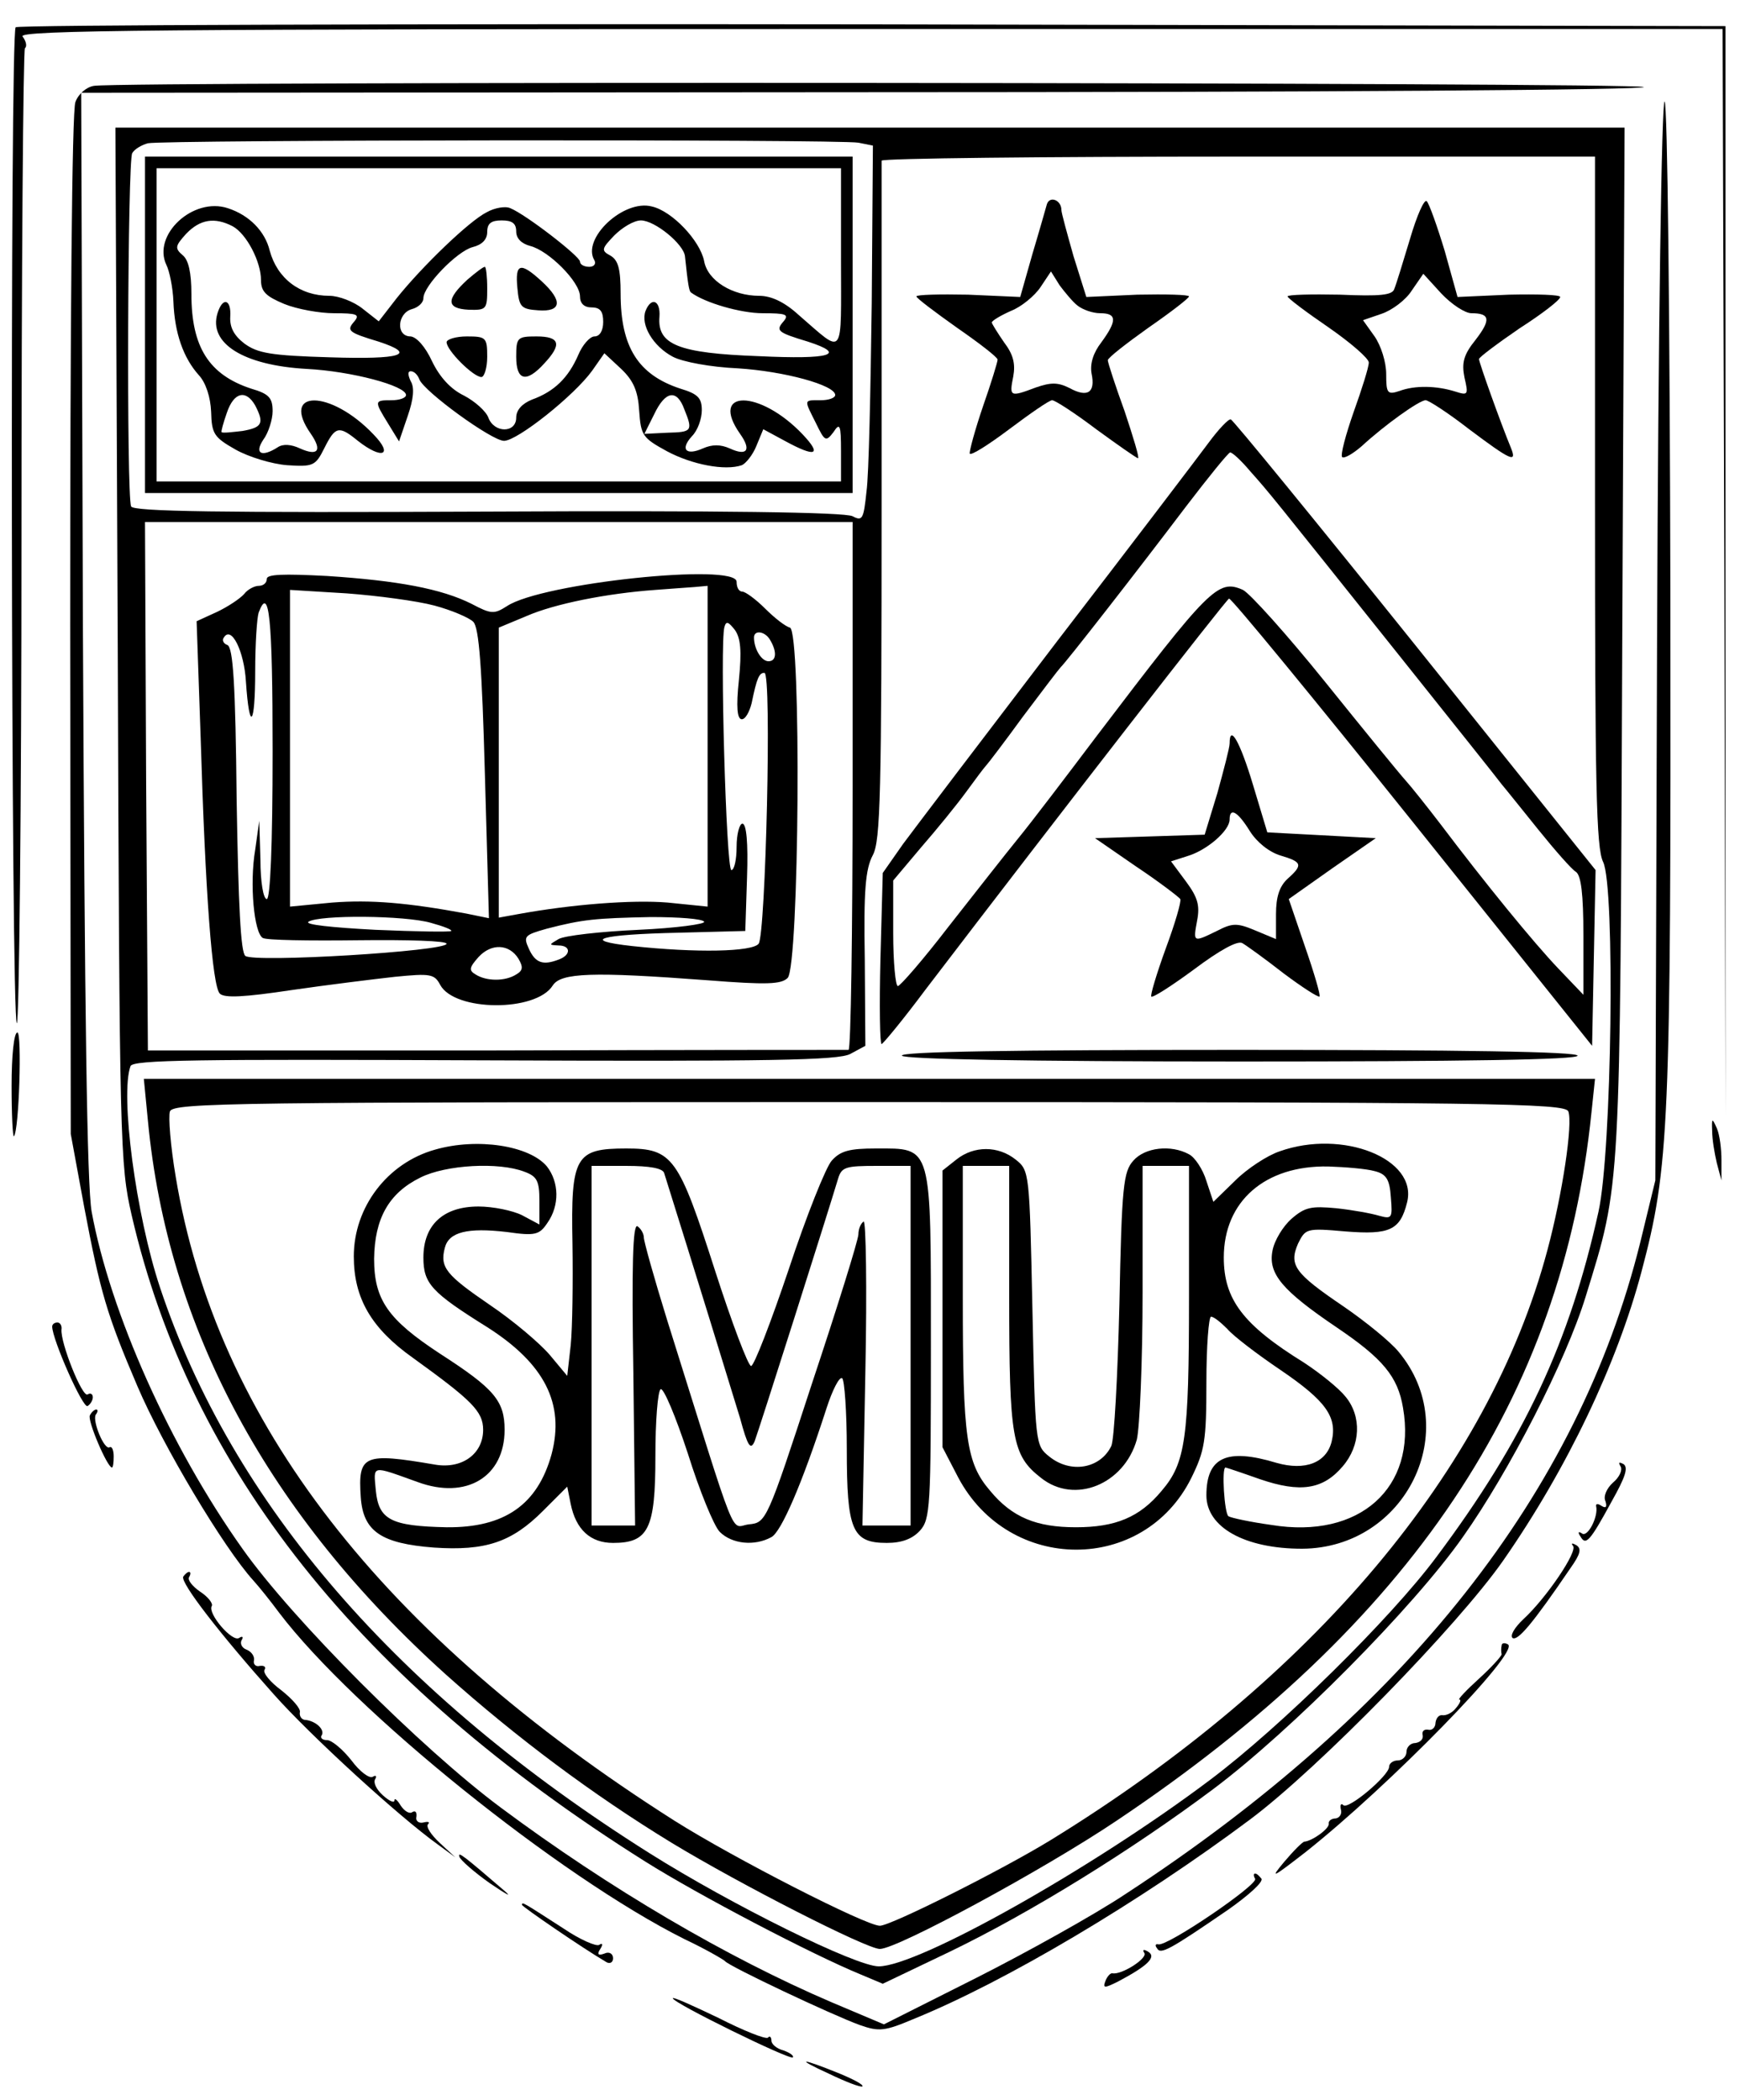 <?xml version="1.0" standalone="no"?>
<!DOCTYPE svg PUBLIC "-//W3C//DTD SVG 20010904//EN"
 "http://www.w3.org/TR/2001/REC-SVG-20010904/DTD/svg10.dtd">
<svg version="1.0" xmlns="http://www.w3.org/2000/svg"
 width="300pt" height="362pt" viewBox="0 0 300 362"
 preserveAspectRatio="xMidYMid meet">
<g transform="translate(0,362) scale(0.1,-0.1)"
fill="#000000" stroke="none">
<path d="M27 3573 c-10 -9 -8 -1711 2 -1717 4 -3 8 373 8 835 0 462 3 842 6
846 4 3 2 12 -4 20 -10 11 230 13 1460 13 l1471 0 3 -937 2 -938 0 940 0 940
-1471 3 c-809 1 -1474 -1 -1477 -5z"/>
<path d="M162 3472 c-13 -2 -27 -14 -32 -28 -6 -14 -9 -390 -9 -901 l1 -878
23 -125 c28 -148 39 -186 92 -310 44 -103 149 -279 200 -335 10 -11 30 -36 44
-55 129 -170 483 -455 699 -563 36 -17 67 -35 70 -38 7 -9 185 -93 232 -110
34 -12 43 -11 95 11 157 64 388 201 578 343 118 88 359 335 437 447 110 158
196 339 238 497 48 181 51 247 50 1159 -1 489 -5 856 -10 859 -5 3 -11 -384
-13 -927 l-3 -933 -26 -107 c-107 -431 -402 -806 -887 -1123 -54 -36 -171
-101 -258 -145 l-159 -80 -90 38 c-180 77 -383 196 -571 336 -137 102 -358
323 -445 446 -125 176 -228 407 -260 581 -8 45 -12 344 -15 997 l-3 932 1357
1 c777 0 1349 4 1337 9 -21 8 -2622 10 -2672 2z"/>
<path d="M203 2508 c3 -863 4 -896 24 -983 101 -437 392 -804 885 -1114 92
-58 289 -161 372 -195 l38 -16 115 55 c141 68 315 176 454 280 135 101 346
314 431 435 80 113 178 304 212 415 61 198 59 171 63 1133 l4 882 -1301 0
-1301 0 4 -892z m1277 866 l25 -5 -2 -272 c-2 -150 -5 -296 -9 -324 -5 -48 -7
-52 -24 -43 -13 7 -229 10 -630 8 -463 -2 -611 0 -614 9 -8 20 -6 597 2 609 4
7 16 14 27 17 26 6 1192 7 1225 1z m1270 -617 c0 -490 2 -599 14 -623 21 -43
15 -500 -8 -603 -50 -226 -128 -393 -280 -596 -79 -106 -268 -292 -389 -383
-203 -153 -504 -322 -572 -322 -39 0 -252 105 -395 195 -435 274 -720 603
-844 975 -42 126 -69 333 -51 382 4 11 114 12 610 10 495 -2 610 0 631 11 l26
14 -1 149 c-2 118 1 156 14 180 13 25 15 104 15 609 0 319 0 583 0 588 0 4
277 7 615 7 l615 0 0 -593z m-1280 -492 c0 -250 -3 -455 -7 -455 -5 0 -278 0
-608 -1 l-600 0 -3 456 -2 455 610 0 610 0 0 -455z"/>
<path d="M250 3060 l0 -290 610 0 610 0 0 290 0 290 -610 0 -610 0 0 -290z
m1200 114 c0 -175 7 -166 -73 -97 -24 22 -47 33 -68 33 -46 0 -89 26 -95 60
-7 35 -55 86 -90 94 -49 13 -122 -56 -99 -93 3 -6 -1 -11 -9 -11 -9 0 -16 4
-16 9 0 9 -93 81 -120 92 -8 4 -27 1 -41 -7 -30 -15 -111 -93 -155 -148 l-31
-40 -28 22 c-15 12 -41 22 -57 22 -51 0 -90 30 -103 78 -8 33 -35 61 -72 73
-60 20 -131 -46 -106 -98 5 -10 11 -38 12 -63 2 -54 17 -97 44 -127 12 -13 20
-38 21 -63 1 -38 5 -44 42 -65 23 -13 63 -25 89 -27 45 -3 49 -1 64 29 19 38
25 40 58 13 42 -33 62 -25 27 11 -74 78 -162 78 -108 1 20 -29 12 -39 -19 -25
-15 7 -29 8 -38 2 -28 -18 -41 -11 -25 13 9 12 16 35 16 49 0 23 -6 30 -37 39
-73 24 -103 72 -103 163 0 37 -5 59 -15 67 -14 12 -13 16 6 37 24 25 49 29 80
13 24 -13 49 -61 49 -93 0 -20 9 -28 40 -41 22 -9 61 -16 86 -16 39 0 45 -2
35 -14 -14 -16 -11 -19 42 -35 67 -22 40 -31 -84 -27 -102 3 -125 7 -148 24
-18 14 -25 28 -24 46 2 30 -13 35 -22 6 -16 -52 45 -90 154 -96 77 -4 171 -29
171 -45 0 -5 -11 -9 -25 -9 -30 0 -30 -1 -6 -40 l19 -31 15 44 c10 29 12 49 5
60 -5 11 -5 17 0 17 6 0 12 -6 15 -14 8 -21 125 -106 146 -106 23 0 121 78
152 121 l21 30 29 -27 c21 -20 29 -38 31 -72 3 -43 6 -47 48 -70 43 -23 100
-34 129 -24 7 3 19 18 25 33 l12 29 37 -20 c53 -29 65 -25 31 11 -74 78 -162
78 -108 1 20 -28 12 -39 -18 -25 -16 7 -30 7 -46 0 -29 -13 -40 -2 -19 21 10
10 17 30 17 45 0 21 -7 28 -37 37 -73 24 -103 72 -103 164 0 42 -4 57 -17 65
-17 9 -16 12 6 35 14 14 34 26 46 26 24 0 74 -41 76 -62 5 -48 7 -59 10 -62
24 -18 86 -36 124 -36 40 0 46 -2 36 -14 -14 -16 -11 -19 42 -35 68 -22 40
-31 -85 -25 -139 5 -175 20 -171 68 2 28 -14 35 -24 10 -9 -24 13 -61 47 -79
17 -9 66 -18 112 -20 80 -5 168 -29 168 -46 0 -5 -11 -9 -25 -9 -30 0 -29 2
-8 -40 15 -31 17 -32 30 -15 11 17 13 13 13 -33 l0 -52 -590 0 -590 0 0 270 0
270 590 0 590 0 0 -156z m-560 47 c0 -12 9 -21 24 -25 32 -8 86 -62 86 -87 0
-12 7 -19 20 -19 15 0 20 -7 20 -25 0 -15 -6 -25 -15 -25 -8 0 -21 -15 -28
-32 -17 -39 -41 -63 -80 -77 -17 -7 -27 -18 -27 -31 0 -27 -38 -27 -48 0 -4
11 -23 28 -42 38 -23 11 -42 32 -55 59 -12 26 -27 42 -37 43 -26 0 -23 40 2
47 11 3 20 11 20 19 0 21 58 81 85 88 16 4 25 13 25 26 0 15 7 20 25 20 18 0
25 -5 25 -19z m-450 -300 c16 -31 12 -38 -22 -44 -18 -2 -34 -4 -36 -2 -1 1 3
16 9 33 12 36 33 41 49 13z m740 -7 c15 -37 13 -39 -29 -40 l-40 -2 17 34 c19
40 39 44 52 8z"/>
<path d="M806 3138 c-37 -34 -37 -50 2 -52 31 -1 32 1 32 37 0 20 -2 37 -4 37
-3 0 -16 -10 -30 -22z"/>
<path d="M892 3124 c3 -33 6 -37 36 -39 40 -3 43 16 6 50 -37 34 -46 31 -42
-11z"/>
<path d="M770 3030 c0 -14 46 -60 60 -60 5 0 10 16 10 35 0 33 -2 35 -35 35
-19 0 -35 -5 -35 -10z"/>
<path d="M890 3005 c0 -41 17 -46 48 -12 31 33 28 47 -13 47 -33 0 -35 -2 -35
-35z"/>
<path d="M1805 3268 c-2 -7 -13 -46 -25 -86 l-21 -74 -90 4 c-49 1 -89 0 -89
-3 0 -3 32 -27 70 -54 39 -27 70 -51 70 -55 0 -4 -11 -40 -25 -80 -14 -41 -24
-78 -23 -82 2 -4 32 15 68 42 36 27 69 50 74 50 5 0 39 -22 76 -50 37 -27 70
-50 72 -50 3 0 -8 36 -23 81 -16 44 -29 84 -29 88 0 4 32 29 70 56 39 27 70
51 70 54 0 3 -40 4 -89 3 l-88 -4 -22 70 c-11 39 -21 75 -21 80 0 17 -20 25
-25 10z m53 -175 c9 -7 26 -13 39 -13 29 0 29 -13 2 -50 -14 -18 -20 -37 -17
-54 7 -33 -7 -42 -38 -25 -20 10 -32 10 -58 1 -45 -17 -46 -16 -39 19 4 22 0
38 -16 59 -11 16 -21 32 -21 34 0 3 15 12 33 20 18 7 41 26 51 41 l18 27 15
-24 c9 -12 23 -29 31 -35z"/>
<path d="M2431 3208 c-12 -40 -24 -79 -27 -86 -3 -11 -25 -13 -94 -10 -50 1
-90 0 -90 -3 0 -3 32 -27 70 -53 39 -27 70 -54 70 -61 0 -8 -12 -46 -26 -85
-14 -40 -23 -74 -20 -78 4 -3 19 6 34 19 39 36 99 79 110 79 5 0 39 -22 75
-50 72 -54 83 -59 72 -32 -17 41 -55 147 -55 153 0 3 32 27 70 53 39 25 70 49
70 54 0 4 -40 5 -88 4 l-89 -4 -22 79 c-13 43 -27 82 -31 86 -4 5 -17 -24 -29
-65z m106 -128 c32 0 34 -11 7 -46 -21 -26 -24 -40 -19 -65 7 -30 6 -31 -16
-24 -32 10 -69 11 -96 1 -21 -7 -23 -4 -23 29 0 21 -9 49 -20 65 l-20 28 32
11 c18 6 42 24 52 40 l20 29 31 -34 c18 -19 41 -34 52 -34z"/>
<path d="M2084 2857 c-17 -23 -134 -177 -261 -342 -126 -165 -246 -323 -266
-350 l-35 -50 -4 -148 c-2 -81 -1 -147 2 -147 3 1 37 42 75 93 239 313 518
672 524 675 4 1 146 -172 316 -384 l310 -387 3 152 3 151 -311 388 c-171 213
-314 388 -318 389 -4 1 -21 -17 -38 -40z m72 -50 c33 -37 32 -36 258 -319 91
-114 170 -213 175 -220 6 -7 34 -42 63 -78 29 -36 58 -69 65 -73 9 -6 13 -38
13 -110 l0 -102 -43 45 c-43 45 -127 148 -204 250 -23 30 -50 64 -60 75 -10
11 -72 87 -138 169 -66 82 -130 153 -142 159 -43 19 -57 5 -253 -253 -52 -69
-112 -148 -135 -176 -22 -27 -76 -96 -120 -152 -43 -56 -83 -102 -87 -102 -4
0 -8 41 -8 91 l0 91 48 57 c27 31 62 74 78 96 16 22 31 42 34 45 3 3 32 41 64
85 33 44 62 82 65 85 8 7 129 162 216 277 39 51 73 93 76 93 4 0 20 -15 35
-33z"/>
<path d="M2120 2338 c0 -7 -10 -45 -21 -85 l-22 -72 -94 -3 -95 -3 71 -49 c39
-26 73 -52 76 -56 2 -4 -9 -42 -25 -85 -16 -44 -27 -81 -25 -83 2 -3 36 19 74
47 44 33 75 50 83 45 7 -4 39 -27 71 -52 32 -24 60 -42 62 -40 2 2 -9 40 -25
86 l-28 82 75 53 75 52 -93 5 -94 5 -25 83 c-22 73 -40 105 -40 70z m35 -151
c12 -19 33 -36 53 -42 37 -11 39 -16 12 -40 -14 -13 -20 -31 -20 -61 l0 -43
-36 15 c-31 13 -39 13 -66 -1 -41 -20 -41 -20 -34 18 5 26 1 40 -19 67 l-26
35 28 9 c34 10 73 44 73 63 0 22 14 14 35 -20z"/>
<path d="M1555 1800 c4 -6 210 -10 586 -10 379 0 579 3 579 10 0 7 -202 10
-586 10 -387 0 -583 -3 -579 -10z"/>
<path d="M255 1688 c34 -358 207 -679 515 -956 121 -108 252 -206 388 -289
117 -71 336 -183 359 -183 30 0 283 137 408 221 508 340 769 729 819 1222 l6
57 -1251 0 -1251 0 7 -72z m2449 16 c8 -21 -10 -142 -36 -239 -101 -379 -404
-739 -856 -1017 -83 -51 -276 -148 -295 -148 -24 0 -251 116 -354 181 -505
321 -790 688 -860 1110 -9 53 -13 104 -10 113 6 15 112 16 1206 16 1075 0
1199 -2 1205 -16z"/>
<path d="M750 1638 c-82 -23 -140 -99 -140 -184 0 -72 30 -124 102 -175 101
-73 121 -92 121 -124 0 -42 -37 -68 -83 -60 -123 21 -133 17 -128 -56 4 -59
35 -80 126 -87 89 -6 134 9 188 63 l42 42 6 -30 c9 -44 34 -67 73 -67 61 0 73
24 73 149 0 61 4 112 9 116 5 3 26 -47 47 -111 20 -64 45 -125 55 -135 21 -21
60 -25 89 -9 17 9 53 92 95 222 10 31 22 55 27 52 4 -3 8 -58 8 -122 0 -140 9
-162 69 -162 26 0 44 7 57 21 18 20 19 40 19 319 0 350 3 340 -95 340 -45 0
-61 -4 -76 -21 -10 -11 -44 -96 -74 -187 -31 -92 -60 -167 -65 -167 -5 0 -33
74 -62 164 -63 196 -73 211 -153 211 -88 0 -96 -13 -93 -164 1 -66 0 -145 -3
-175 l-6 -53 -30 36 c-17 20 -63 59 -103 86 -76 52 -87 65 -78 99 7 27 39 35
107 27 49 -7 56 -5 70 16 21 30 20 70 -1 97 -30 36 -120 50 -193 29z m154 -38
c22 -8 26 -16 26 -50 l0 -41 -30 16 c-16 8 -50 15 -75 15 -61 0 -95 -32 -95
-88 0 -45 14 -60 110 -120 99 -63 134 -132 111 -219 -24 -87 -81 -127 -181
-126 -96 2 -117 13 -122 63 -4 45 -9 44 72 15 84 -31 150 9 150 90 0 50 -18
71 -111 131 -90 59 -114 93 -114 164 1 69 25 113 80 140 44 22 135 27 179 10z
m241 -2 c49 -156 117 -377 131 -423 13 -48 18 -56 25 -40 7 18 127 396 144
453 6 20 13 22 66 22 l59 0 0 -310 0 -310 -41 0 -42 0 5 265 c3 145 1 262 -3
259 -5 -3 -9 -13 -9 -22 0 -9 -36 -125 -80 -257 -78 -239 -79 -240 -109 -243
-33 -4 -16 -45 -141 353 -22 71 -40 135 -40 142 0 6 -5 15 -11 19 -8 4 -10
-68 -7 -255 l3 -261 -37 0 -38 0 0 310 0 310 60 0 c40 0 62 -4 65 -12z"/>
<path d="M2206 1635 c-21 -7 -56 -30 -76 -50 l-38 -37 -12 36 c-6 20 -20 41
-30 46 -31 17 -76 12 -96 -11 -17 -19 -20 -43 -24 -248 -3 -124 -9 -234 -14
-244 -19 -39 -70 -48 -107 -18 -24 19 -24 22 -29 256 -5 234 -5 237 -29 256
-30 24 -72 24 -102 0 l-24 -19 0 -239 0 -238 27 -52 c88 -166 320 -166 402 -1
23 47 26 63 26 165 0 62 4 113 8 113 5 0 17 -10 28 -21 10 -12 52 -44 92 -71
78 -53 98 -81 88 -123 -9 -37 -46 -51 -95 -37 -86 26 -121 10 -121 -56 0 -55
66 -92 165 -92 179 1 279 205 166 340 -14 17 -57 52 -95 78 -84 57 -94 71 -78
108 13 26 14 27 82 21 76 -6 94 2 106 50 19 75 -111 127 -220 88z m-466 -250
c0 -246 5 -274 55 -313 58 -46 143 -11 165 66 5 20 10 135 10 255 l0 217 40 0
40 0 0 -227 c0 -243 -6 -285 -47 -333 -38 -46 -80 -63 -148 -63 -68 0 -110 17
-148 63 -41 48 -47 90 -47 333 l0 227 40 0 40 0 0 -225z m630 216 c20 -5 26
-14 28 -45 3 -36 2 -38 -20 -32 -13 4 -46 10 -74 13 -43 4 -54 2 -77 -18 -15
-13 -30 -38 -33 -55 -8 -40 17 -69 110 -132 80 -54 106 -85 115 -139 24 -138
-75 -227 -227 -202 -36 5 -69 12 -74 15 -7 5 -12 84 -5 84 1 0 28 -9 59 -20
70 -24 109 -18 143 22 31 36 33 86 5 120 -11 14 -43 40 -72 59 -105 65 -138
109 -138 181 0 97 71 159 180 157 30 -1 66 -4 80 -8z"/>
<path d="M460 2622 c0 -7 -6 -12 -14 -12 -7 0 -19 -6 -25 -14 -7 -8 -28 -22
-47 -31 l-35 -16 7 -202 c8 -268 20 -427 33 -440 8 -8 43 -6 123 6 62 9 143
19 179 23 61 6 68 5 78 -14 25 -46 165 -47 194 -1 14 22 68 24 267 9 102 -8
127 -7 138 4 20 20 24 597 4 604 -8 2 -27 17 -43 33 -16 16 -34 29 -39 29 -6
0 -10 7 -10 17 0 33 -336 -2 -396 -42 -22 -14 -27 -14 -61 4 -52 26 -127 40
-249 48 -76 4 -104 3 -104 -5z m760 -288 l0 -277 -69 7 c-61 5 -165 -3 -258
-20 l-33 -6 0 250 0 250 48 20 c48 21 138 39 222 45 25 2 55 4 68 5 l22 2 0
-276z m-471 242 c30 -8 60 -21 67 -28 10 -10 15 -79 20 -262 l7 -249 -39 8
c-103 19 -165 24 -231 19 l-73 -7 0 273 0 273 98 -6 c53 -4 121 -13 151 -21z
m-279 -251 c0 -163 -4 -255 -10 -255 -6 0 -11 30 -11 68 l-2 67 -7 -50 c-10
-59 -2 -143 13 -152 6 -4 80 -5 164 -4 87 1 153 -1 153 -6 0 -13 -332 -33
-347 -21 -8 6 -12 87 -15 270 -2 198 -6 262 -16 266 -6 2 -10 8 -6 13 13 21
35 -24 38 -76 6 -89 16 -77 16 18 0 47 3 92 6 101 18 48 24 -8 24 -239z m804
123 c-5 -47 -3 -68 5 -68 6 0 13 12 17 28 9 44 13 52 22 52 13 0 2 -452 -10
-467 -11 -14 -107 -16 -218 -4 -91 10 -56 20 80 23 l115 3 3 93 c2 59 -1 92
-8 92 -5 0 -10 -18 -10 -40 0 -22 -4 -40 -9 -40 -9 0 -20 391 -12 419 3 11 7
9 18 -5 10 -14 12 -36 7 -86z m53 70 c13 -21 12 -38 -2 -38 -12 0 -25 21 -25
41 0 13 18 11 27 -3z m-584 -489 c22 -6 37 -12 35 -14 -1 -2 -61 -1 -131 2
-75 4 -123 9 -115 14 19 12 166 11 211 -2z m471 2 c3 -4 -48 -11 -113 -14 -66
-3 -128 -10 -138 -16 -17 -10 -17 -10 0 -11 21 0 22 -16 1 -24 -28 -11 -41 -6
-52 18 -10 22 -8 24 31 35 62 16 83 18 179 20 48 0 89 -3 92 -8z m-320 -64 c8
-14 8 -20 -4 -27 -19 -12 -51 -12 -70 0 -12 7 -11 12 5 30 22 24 53 23 69 -3z"/>
<path d="M20 1748 c0 -50 2 -89 4 -87 9 10 14 179 6 179 -6 0 -10 -40 -10 -92z"/>
<path d="M2952 1670 c0 -14 4 -38 8 -55 l8 -30 0 35 c0 19 -3 44 -8 55 -8 18
-9 18 -8 -5z"/>
<path d="M90 1333 c0 -22 53 -142 61 -137 5 3 9 10 9 15 0 6 -4 8 -9 5 -9 -6
-47 89 -45 112 1 6 -2 12 -7 12 -5 0 -9 -3 -9 -7z"/>
<path d="M155 1180 c-5 -8 30 -90 38 -90 2 0 3 9 3 19 0 11 -3 18 -7 16 -9 -6
-30 45 -24 56 4 5 4 9 1 9 -3 0 -8 -4 -11 -10z"/>
<path d="M2794 1092 c4 -6 -2 -19 -13 -28 -11 -10 -17 -24 -13 -32 3 -10 1
-13 -7 -8 -6 4 -10 4 -9 -1 4 -17 -14 -53 -24 -47 -7 5 -8 2 -3 -5 9 -16 16
-9 54 61 23 41 29 58 20 64 -8 4 -9 3 -5 -4z"/>
<path d="M2712 955 c9 -9 -46 -90 -85 -126 -16 -15 -24 -29 -19 -33 9 -5 34
24 100 121 17 24 19 33 10 39 -7 4 -10 4 -6 -1z"/>
<path d="M316 902 c-6 -10 65 -101 156 -203 63 -71 216 -211 283 -259 l30 -22
-27 25 c-15 14 -24 28 -20 32 4 4 0 5 -8 3 -8 -2 -14 3 -12 10 1 8 -2 11 -7 8
-5 -4 -14 2 -20 11 -6 10 -11 14 -11 9 0 -5 -9 -1 -20 9 -11 10 -17 22 -13 28
3 5 1 7 -4 4 -6 -4 -23 9 -37 28 -15 19 -34 35 -42 35 -8 0 -13 4 -9 9 5 10
-12 25 -30 26 -5 1 -9 6 -8 13 2 6 -13 23 -32 38 -19 14 -32 30 -29 35 3 5 0
8 -8 7 -7 -2 -12 3 -10 10 1 7 -5 15 -13 18 -8 3 -12 11 -8 17 3 5 1 7 -5 3
-12 -7 -54 42 -47 55 3 4 -6 16 -20 25 -13 9 -22 20 -19 25 3 5 3 9 0 9 -3 0
-7 -4 -10 -8z"/>
<path d="M2589 783 c-1 -4 -1 -11 0 -15 0 -3 -17 -22 -39 -42 -22 -20 -37 -36
-34 -36 4 0 1 -7 -6 -15 -6 -8 -17 -13 -23 -12 -6 1 -11 -5 -12 -13 0 -8 -6
-14 -13 -12 -7 1 -11 -3 -9 -10 1 -7 -5 -12 -13 -13 -8 0 -15 -7 -15 -15 0 -8
-7 -15 -15 -15 -8 0 -15 -5 -15 -11 0 -15 -71 -75 -79 -66 -4 4 -6 0 -4 -8 2
-8 -3 -14 -9 -15 -7 0 -13 -4 -12 -9 1 -9 -29 -30 -42 -31 -3 0 -19 -16 -35
-35 -25 -30 -21 -28 37 17 144 114 370 345 349 358 -5 3 -11 3 -11 -2z"/>
<path d="M792 419 c2 -6 26 -27 53 -46 28 -19 39 -25 25 -13 -71 61 -81 69
-78 59z"/>
<path d="M2164 381 c6 -10 -153 -118 -167 -113 -5 1 -6 -2 -2 -7 6 -11 21 -3
123 67 34 24 60 47 57 53 -4 5 -8 9 -11 9 -3 0 -3 -4 0 -9z"/>
<path d="M900 336 c0 -3 105 -75 146 -99 6 -3 11 0 11 7 0 8 -7 12 -15 8 -11
-4 -13 -1 -7 8 5 8 4 11 -2 7 -5 -3 -33 9 -61 28 -70 45 -72 47 -72 41z"/>
<path d="M1973 253 c6 -9 -39 -38 -55 -35 -3 1 -9 -5 -12 -13 -5 -13 -2 -13
22 -1 51 27 66 42 52 51 -8 5 -11 4 -7 -2z"/>
<path d="M1160 175 c0 -8 202 -107 207 -102 2 3 -5 8 -16 12 -12 3 -21 11 -21
17 0 6 -3 9 -6 5 -4 -3 -42 12 -85 34 -44 21 -79 37 -79 34z"/>
<path d="M1429 45 c29 -14 55 -24 58 -22 2 3 -15 12 -39 22 -69 28 -78 27 -19
0z"/>
</g>
</svg>
